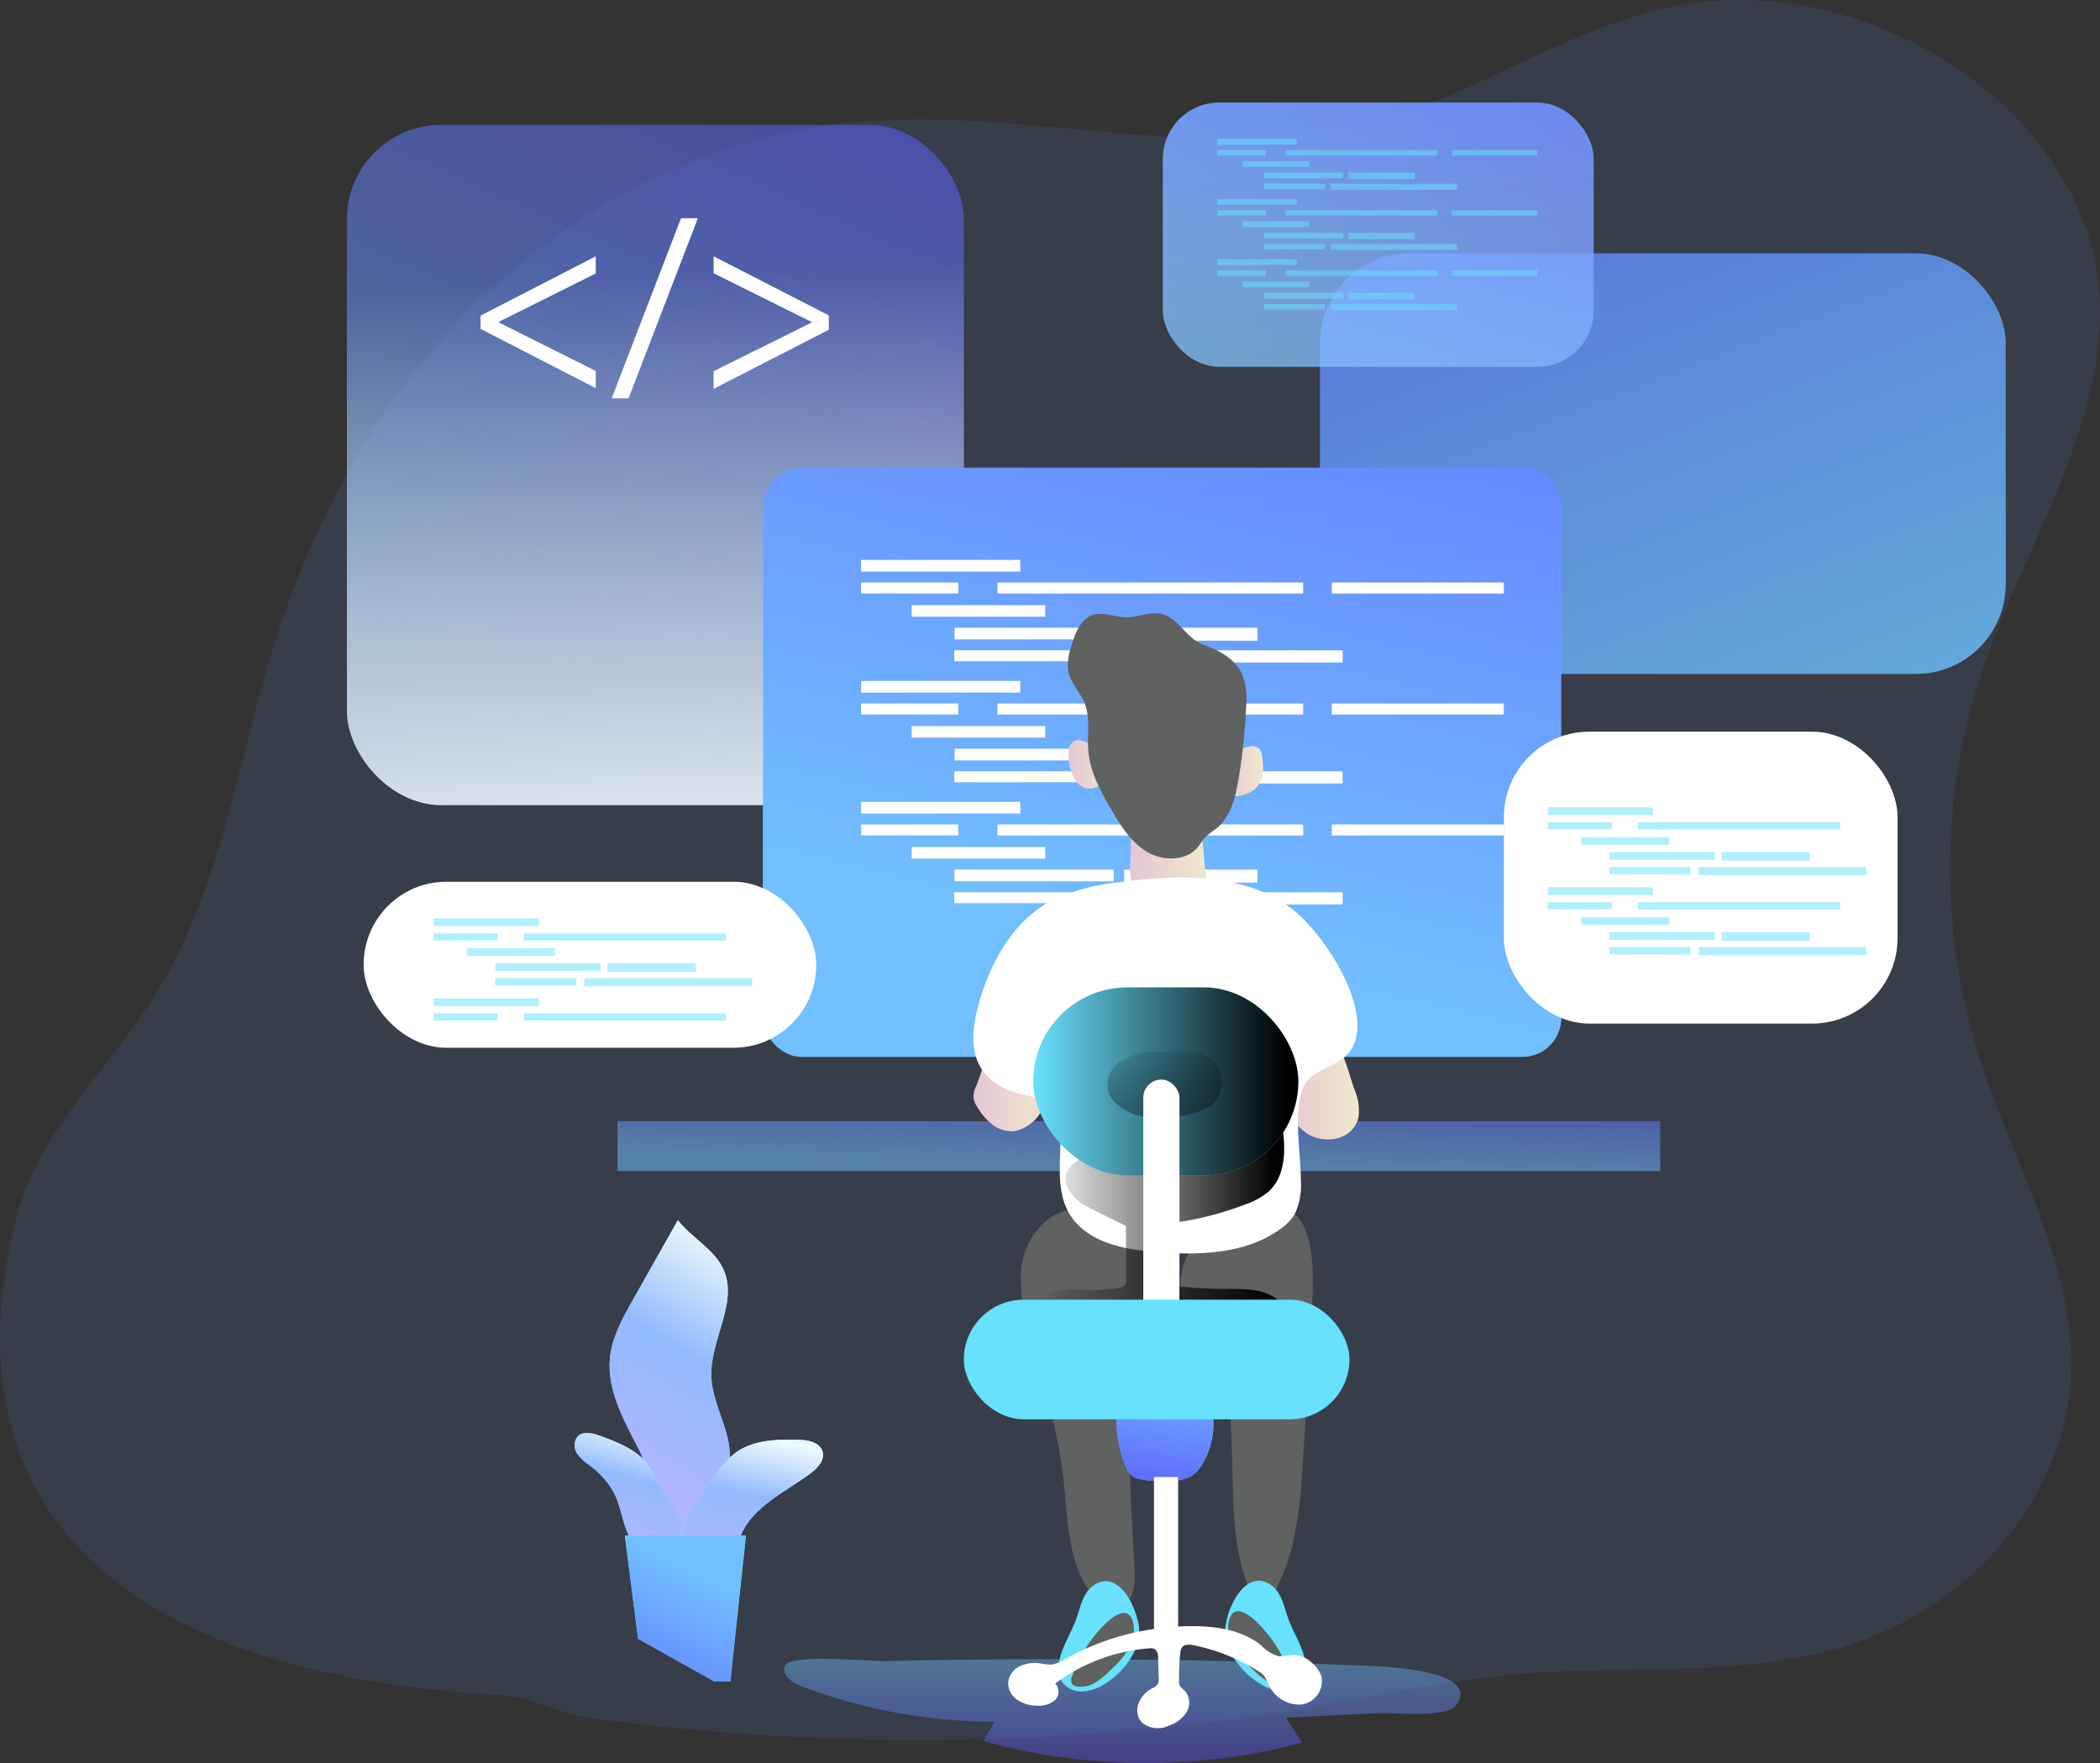<?xml version="1.0" encoding="UTF-8"?> <svg xmlns="http://www.w3.org/2000/svg" xmlns:xlink="http://www.w3.org/1999/xlink" width="270.547" height="227.174" viewBox="0 0 270.547 227.174"><rect x="0" y="0" width="270.547" height="227.174" fill="#333333" stroke="none"/><defs><linearGradient id="linear-gradient" x1="0.5" x2="0.5" y2="1" gradientUnits="objectBoundingBox"><stop offset="0" stop-color="#71bfff"></stop><stop offset="0.081" stop-color="#71bfff"></stop><stop offset="0.085" stop-color="#71bfff"></stop><stop offset="1" stop-color="#5a4dff"></stop></linearGradient><linearGradient id="linear-gradient-2" x1="0.5" x2="0" y2="1.216" gradientUnits="objectBoundingBox"><stop offset="0" stop-color="#71bfff"></stop><stop offset="0.01" stop-color="#71bfff"></stop><stop offset="1" stop-color="#5a4dff"></stop></linearGradient><linearGradient id="linear-gradient-3" x1="0.514" y1="0.779" x2="0.461" y2="-0.279" gradientUnits="objectBoundingBox"><stop offset="0" stop-color="#fff" stop-opacity="0"></stop><stop offset="0.95" stop-color="#fff"></stop></linearGradient><linearGradient id="linear-gradient-4" x1="0.246" y1="-0.202" x2="1.176" y2="1.267" gradientUnits="objectBoundingBox"><stop offset="0.01" stop-color="#71bfff"></stop><stop offset="1" stop-color="#5a4dff"></stop></linearGradient><linearGradient id="linear-gradient-5" x1="0.489" y1="-0.969" x2="0.508" y2="1.545" gradientUnits="objectBoundingBox"><stop offset="0" stop-color="#fff" stop-opacity="0"></stop><stop offset="0.95" stop-color="#71bfff"></stop><stop offset="1" stop-color="#5a4dff"></stop></linearGradient><linearGradient id="linear-gradient-6" x1="0.871" y1="-0.163" x2="0.181" y2="1.38" xlink:href="#linear-gradient"></linearGradient><linearGradient id="linear-gradient-7" x2="-0.36" y2="1.7" xlink:href="#linear-gradient"></linearGradient><linearGradient id="linear-gradient-8" x1="0.521" y1="1.133" x2="0.467" y2="-0.473" xlink:href="#linear-gradient-3"></linearGradient><linearGradient id="linear-gradient-9" x2="-0.146" y2="1.991" xlink:href="#linear-gradient"></linearGradient><linearGradient id="linear-gradient-10" x1="2.944" y1="98.494" x2="2.889" y2="58.447" gradientUnits="objectBoundingBox"><stop offset="0" stop-color="#fff" stop-opacity="0"></stop><stop offset="0.99" stop-color="#fff"></stop></linearGradient><linearGradient id="linear-gradient-11" x1="4.508" y1="103.127" x2="4.417" y2="60.38" xlink:href="#linear-gradient-10"></linearGradient><linearGradient id="linear-gradient-12" x1="1.774" y1="101.862" x2="1.745" y2="59.469" xlink:href="#linear-gradient-10"></linearGradient><linearGradient id="linear-gradient-13" x1="2.762" y1="101.402" x2="2.711" y2="59.017" xlink:href="#linear-gradient-10"></linearGradient><linearGradient id="linear-gradient-14" x1="3.419" y1="95.688" x2="3.353" y2="55.164" xlink:href="#linear-gradient-10"></linearGradient><linearGradient id="linear-gradient-15" x1="2.952" y1="92.542" x2="2.896" y2="52.494" xlink:href="#linear-gradient-10"></linearGradient><linearGradient id="linear-gradient-16" x1="3.424" y1="83.093" x2="3.358" y2="47.036" xlink:href="#linear-gradient-10"></linearGradient><linearGradient id="linear-gradient-17" x1="3.679" y1="96.751" x2="3.607" y2="54.004" xlink:href="#linear-gradient-10"></linearGradient><linearGradient id="linear-gradient-18" x1="2.04" y1="86.878" x2="2.005" y2="48.357" xlink:href="#linear-gradient-10"></linearGradient><linearGradient id="linear-gradient-19" x1="2.944" y1="77.791" x2="2.889" y2="37.743" xlink:href="#linear-gradient-10"></linearGradient><linearGradient id="linear-gradient-20" x1="4.508" y1="81.034" x2="4.417" y2="38.283" xlink:href="#linear-gradient-10"></linearGradient><linearGradient id="linear-gradient-21" x1="1.774" y1="79.946" x2="1.745" y2="37.552" xlink:href="#linear-gradient-10"></linearGradient><linearGradient id="linear-gradient-22" x1="2.762" y1="79.494" x2="2.711" y2="37.1" xlink:href="#linear-gradient-10"></linearGradient><linearGradient id="linear-gradient-23" x1="3.419" y1="74.752" x2="3.353" y2="34.224" xlink:href="#linear-gradient-10"></linearGradient><linearGradient id="linear-gradient-24" x1="2.952" y1="71.838" x2="2.896" y2="31.791" xlink:href="#linear-gradient-10"></linearGradient><linearGradient id="linear-gradient-25" x1="3.424" y1="64.456" x2="3.358" y2="28.399" xlink:href="#linear-gradient-10"></linearGradient><linearGradient id="linear-gradient-26" x1="3.679" y1="74.654" x2="3.607" y2="31.907" xlink:href="#linear-gradient-10"></linearGradient><linearGradient id="linear-gradient-27" x1="2.04" y1="66.969" x2="2.005" y2="28.445" xlink:href="#linear-gradient-10"></linearGradient><linearGradient id="linear-gradient-28" x1="2.944" y1="57.095" x2="2.889" y2="17.051" xlink:href="#linear-gradient-10"></linearGradient><linearGradient id="linear-gradient-29" x1="4.508" y1="58.941" x2="4.417" y2="16.19" xlink:href="#linear-gradient-10"></linearGradient><linearGradient id="linear-gradient-30" x1="1.774" y1="58.038" x2="1.745" y2="15.649" xlink:href="#linear-gradient-10"></linearGradient><linearGradient id="linear-gradient-31" x1="2.762" y1="57.586" x2="2.711" y2="15.192" xlink:href="#linear-gradient-10"></linearGradient><linearGradient id="linear-gradient-32" x1="3.419" y1="53.808" x2="3.353" y2="13.28" xlink:href="#linear-gradient-10"></linearGradient><linearGradient id="linear-gradient-33" x1="2.952" y1="51.146" x2="2.896" y2="11.099" xlink:href="#linear-gradient-10"></linearGradient><linearGradient id="linear-gradient-34" x1="3.424" y1="45.822" x2="3.358" y2="9.765" xlink:href="#linear-gradient-10"></linearGradient><linearGradient id="linear-gradient-35" x1="3.679" y1="52.561" x2="3.607" y2="9.81" xlink:href="#linear-gradient-10"></linearGradient><linearGradient id="linear-gradient-36" x1="2.04" y1="47.057" x2="2.005" y2="8.532" xlink:href="#linear-gradient-10"></linearGradient><linearGradient id="linear-gradient-37" x1="0.002" y1="0.501" x2="1" y2="0.501" gradientUnits="objectBoundingBox"><stop offset="0" stop-color="#e5c6d6"></stop><stop offset="0.42" stop-color="#ead4d0"></stop><stop offset="1" stop-color="#f0e9cb"></stop></linearGradient><linearGradient id="linear-gradient-38" x1="-0.001" y1="0.5" x2="1.001" y2="0.5" xlink:href="#linear-gradient-37"></linearGradient><linearGradient id="linear-gradient-39" x1="-0.003" y1="0.499" x2="0.998" y2="0.499" xlink:href="#linear-gradient-37"></linearGradient><linearGradient id="linear-gradient-40" x1="-0.004" y1="0.498" x2="0.998" y2="0.498" xlink:href="#linear-gradient-37"></linearGradient><linearGradient id="linear-gradient-41" x1="0" y1="0.5" x2="1.001" y2="0.5" xlink:href="#linear-gradient-37"></linearGradient><linearGradient id="linear-gradient-42" y1="0.5" x2="1.001" y2="0.5" gradientUnits="objectBoundingBox"><stop offset="0" stop-color="#010101" stop-opacity="0"></stop><stop offset="0.95" stop-color="#010101"></stop></linearGradient><linearGradient id="linear-gradient-43" x1="0" y1="0.5" x2="1" y2="0.5" xlink:href="#linear-gradient-42"></linearGradient><linearGradient id="linear-gradient-45" x1="0.509" y1="-0.382" x2="0.465" y2="3.651" xlink:href="#linear-gradient-42"></linearGradient><linearGradient id="linear-gradient-46" x1="0.539" y1="-0.459" x2="0.231" y2="1.465" xlink:href="#linear-gradient"></linearGradient><linearGradient id="linear-gradient-48" x1="1" y1="-0.325" x2="0.512" y2="1.676" gradientUnits="objectBoundingBox"><stop offset="0" stop-color="#7bbdff"></stop><stop offset="0.045" stop-color="#7bbdff"></stop><stop offset="0.192" stop-color="#eefbfb"></stop><stop offset="0.39" stop-color="#92baff"></stop><stop offset="0.617" stop-color="#aeb6ff"></stop><stop offset="0.864" stop-color="#d4b1ff"></stop><stop offset="0.881" stop-color="#d8b1ff"></stop><stop offset="1" stop-color="#d8b1ff"></stop></linearGradient><linearGradient id="linear-gradient-51" x1="0.603" y1="0.096" x2="-0.102" y2="1.799" xlink:href="#linear-gradient"></linearGradient></defs><g id="Group_614" data-name="Group 614" transform="translate(-571.261 -3498.499)"><path id="Path_2696" data-name="Path 2696" d="M92.394,221.7c3.919.227,7.526,2.4,11.654,2.956a312.675,312.675,0,0,0,83.755,0c13.059-1.761,25.774-5.114,38.926-5.9,13.5-.816,27.477.575,40.478-3.928,15.538-5.386,26.786-19.488,27.415-34.374.6-14.2-7.477-27.366-11.815-41.017a80.291,80.291,0,0,1,.4-49.72c5.417-16.184,16.1-31.6,15.1-48.467-1.4-23.6-30.139-42.627-55.779-36.942-13.429,2.974-24.7,11.306-37.972,14.78-21.565,5.649-44.736-2.229-67.063,0-18.966,1.935-36.434,11.275-49.123,24.035S67.489,71.818,62.54,88.287c-4.365,14.543-6.46,29.925-14.664,43.073-6.01,9.626-15.225,17.963-17.918,28.734C26.8,172.716,17.435,217.389,92.394,221.7Z" transform="translate(543.438 3495.213)" fill="#5685ec" opacity="0.12"></path><g id="programming_code_2" transform="translate(615.953 3511.719)"><path id="Path_2666" data-name="Path 2666" d="M226.677,374.215c-.875.958.56,2.292,1.786,2.756a70.3,70.3,0,0,0,25.059,4.643l-1.458,2.482a78.225,78.225,0,0,0,41.07.214l-2.071-3.214,12.029-.6c1.911-.089,8.613.7,9.881-1,3.649-4.887-11.2-5.077-12.8-5.143q-23.767-.994-47.564-.768-6.488.06-12.976.208C237.587,373.87,227.951,372.858,226.677,374.215Z" transform="translate(-170.083 -172.994)" opacity="0.42" fill="url(#linear-gradient)"></path><path id="Path_2667" data-name="Path 2667" d="M329.035,290.606q-.482,9.524-1.149,19.083a54.372,54.372,0,0,1-1.25,9.571,27.888,27.888,0,0,1-1.976,5.423c-.363.744-.881,1.554-1.7,1.637-1.03.107-1.744-.994-2.113-1.964-1.839-4.762-1.839-9.976-1.958-15.071q-.1-3.952-.315-7.911c-.173-3.184-.518-6.631-2.673-8.988-.655-.714-1.452-1.3-2.1-2.03-2.625-2.976-1.839-7.994.988-10.8,2.2-2.173,8.571-5.042,11.649-3.244C330.1,278.446,329.208,287.172,329.035,290.606Z" transform="translate(-204.812 -133.426)" fill="#606161"></path><path id="Path_2668" data-name="Path 2668" d="M296.605,279.627a8.113,8.113,0,0,1,1.232,4.893c-.149,5.173-3.22,9.75-4.762,14.7-2.309,7.47-1.024,15.476-.792,23.315a7.31,7.31,0,0,1-.393,3.19,2.673,2.673,0,0,1-2.506,1.714,3.345,3.345,0,0,1-1.994-1.19c-3.786-4.048-3.661-10.22-4.286-15.72-.7-6.125-2.6-12.041-4.22-17.988a25.475,25.475,0,0,1-1.244-8.208,9.355,9.355,0,0,1,3.631-7.2C285.433,274.288,293.635,275.371,296.605,279.627Z" transform="translate(-190.81 -133.345)" fill="#606161"></path><rect id="Rectangle_468" data-name="Rectangle 468" width="79.486" height="87.641" rx="12.14" transform="translate(79.486 90.51) rotate(180)" opacity="0.52" fill="url(#linear-gradient-2)"></rect><rect id="Rectangle_469" data-name="Rectangle 469" width="79.486" height="87.641" rx="12.14" transform="translate(79.486 90.51) rotate(180)" fill="url(#linear-gradient-3)"></rect><rect id="Rectangle_470" data-name="Rectangle 470" width="88.331" height="54.171" rx="11.56" transform="translate(213.703 73.605) rotate(180)" fill="#68e1fd" opacity="0.52"></rect><rect id="Rectangle_471" data-name="Rectangle 471" width="88.331" height="54.171" rx="11.56" transform="translate(213.703 73.605) rotate(180)" opacity="0.58" fill="url(#linear-gradient-4)"></rect><rect id="Rectangle_473" data-name="Rectangle 473" width="55.493" height="34.035" rx="7.26" transform="translate(160.621 34.035) rotate(180)" fill="url(#linear-gradient-5)"></rect><rect id="Rectangle_472" data-name="Rectangle 472" width="55.493" height="34.035" rx="7.26" transform="translate(160.621 34.035) rotate(180)" opacity="0.52" fill="url(#linear-gradient-6)"></rect><rect id="Rectangle_474" data-name="Rectangle 474" width="134.336" height="6.44" transform="translate(169.199 137.67) rotate(180)" opacity="0.52" fill="url(#linear-gradient-7)"></rect><rect id="Rectangle_476" data-name="Rectangle 476" width="102.825" height="75.909" rx="5" transform="translate(156.431 122.944) rotate(180)" fill="url(#linear-gradient-8)"></rect><rect id="Rectangle_475" data-name="Rectangle 475" width="102.825" height="75.909" rx="5" transform="translate(156.431 122.944) rotate(180)" fill="url(#linear-gradient-9)"></rect><rect id="Rectangle_477" data-name="Rectangle 477" width="20.505" height="1.506" transform="translate(66.248 58.921)" fill="url(#linear-gradient-10)"></rect><rect id="Rectangle_478" data-name="Rectangle 478" width="12.518" height="1.411" transform="translate(66.248 61.832)" fill="url(#linear-gradient-11)"></rect><rect id="Rectangle_479" data-name="Rectangle 479" width="39.386" height="1.423" transform="translate(83.814 61.832)" fill="url(#linear-gradient-12)"></rect><rect id="Rectangle_480" data-name="Rectangle 480" width="22.166" height="1.423" transform="translate(126.884 61.832)" fill="url(#linear-gradient-13)"></rect><rect id="Rectangle_481" data-name="Rectangle 481" width="17.208" height="1.488" transform="translate(72.76 64.754)" fill="url(#linear-gradient-14)"></rect><rect id="Rectangle_482" data-name="Rectangle 482" width="20.505" height="1.506" transform="translate(78.284 67.659)" fill="url(#linear-gradient-15)"></rect><rect id="Rectangle_483" data-name="Rectangle 483" width="17.19" height="1.673" transform="translate(100.129 67.659)" fill="url(#linear-gradient-16)"></rect><rect id="Rectangle_484" data-name="Rectangle 484" width="15.833" height="1.411" transform="translate(78.254 70.57)" fill="url(#linear-gradient-17)"></rect><rect id="Rectangle_485" data-name="Rectangle 485" width="32.678" height="1.565" transform="translate(95.605 70.57)" fill="url(#linear-gradient-18)"></rect><rect id="Rectangle_486" data-name="Rectangle 486" width="20.505" height="1.506" transform="translate(66.248 74.51)" fill="url(#linear-gradient-19)"></rect><rect id="Rectangle_487" data-name="Rectangle 487" width="12.518" height="1.411" transform="translate(66.248 77.421)" fill="url(#linear-gradient-20)"></rect><rect id="Rectangle_488" data-name="Rectangle 488" width="39.386" height="1.423" transform="translate(83.814 77.421)" fill="url(#linear-gradient-21)"></rect><rect id="Rectangle_489" data-name="Rectangle 489" width="22.166" height="1.423" transform="translate(126.884 77.421)" fill="url(#linear-gradient-22)"></rect><rect id="Rectangle_490" data-name="Rectangle 490" width="17.208" height="1.488" transform="translate(72.76 80.332)" fill="url(#linear-gradient-23)"></rect><rect id="Rectangle_491" data-name="Rectangle 491" width="20.505" height="1.506" transform="translate(78.284 83.248)" fill="url(#linear-gradient-24)"></rect><rect id="Rectangle_492" data-name="Rectangle 492" width="17.19" height="1.673" transform="translate(100.129 83.248)" fill="url(#linear-gradient-25)"></rect><rect id="Rectangle_493" data-name="Rectangle 493" width="15.833" height="1.411" transform="translate(78.254 86.159)" fill="url(#linear-gradient-26)"></rect><rect id="Rectangle_494" data-name="Rectangle 494" width="32.678" height="1.565" transform="translate(95.605 86.159)" fill="url(#linear-gradient-27)"></rect><rect id="Rectangle_495" data-name="Rectangle 495" width="20.505" height="1.506" transform="translate(66.248 90.093)" fill="url(#linear-gradient-28)"></rect><rect id="Rectangle_496" data-name="Rectangle 496" width="12.518" height="1.411" transform="translate(66.248 93.004)" fill="url(#linear-gradient-29)"></rect><rect id="Rectangle_497" data-name="Rectangle 497" width="39.386" height="1.423" transform="translate(83.814 93.004)" fill="url(#linear-gradient-30)"></rect><rect id="Rectangle_498" data-name="Rectangle 498" width="22.166" height="1.423" transform="translate(126.884 93.004)" fill="url(#linear-gradient-31)"></rect><rect id="Rectangle_499" data-name="Rectangle 499" width="17.208" height="1.488" transform="translate(72.76 95.915)" fill="url(#linear-gradient-32)"></rect><rect id="Rectangle_500" data-name="Rectangle 500" width="20.505" height="1.506" transform="translate(78.284 98.825)" fill="url(#linear-gradient-33)"></rect><rect id="Rectangle_501" data-name="Rectangle 501" width="17.19" height="1.673" transform="translate(100.129 98.825)" fill="url(#linear-gradient-34)"></rect><rect id="Rectangle_502" data-name="Rectangle 502" width="15.833" height="1.411" transform="translate(78.254 101.742)" fill="url(#linear-gradient-35)"></rect><rect id="Rectangle_503" data-name="Rectangle 503" width="32.678" height="1.565" transform="translate(95.605 101.742)" fill="url(#linear-gradient-36)"></rect><g id="Group_611" data-name="Group 611" transform="translate(112.17 4.655)" opacity="0.52"><rect id="Rectangle_504" data-name="Rectangle 504" width="10.202" height="0.75" fill="#68e1fd"></rect><rect id="Rectangle_505" data-name="Rectangle 505" width="6.226" height="0.702" transform="translate(0 1.452)" fill="#68e1fd"></rect><rect id="Rectangle_506" data-name="Rectangle 506" width="19.595" height="0.708" transform="translate(8.738 1.452)" fill="#68e1fd"></rect><rect id="Rectangle_507" data-name="Rectangle 507" width="11.03" height="0.708" transform="translate(30.16 1.452)" fill="#68e1fd"></rect><rect id="Rectangle_508" data-name="Rectangle 508" width="8.559" height="0.738" transform="translate(3.238 2.899)" fill="#68e1fd"></rect><rect id="Rectangle_509" data-name="Rectangle 509" width="10.202" height="0.75" transform="translate(5.988 4.351)" fill="#68e1fd"></rect><rect id="Rectangle_510" data-name="Rectangle 510" width="8.547" height="0.833" transform="translate(16.851 4.351)" fill="#68e1fd"></rect><rect id="Rectangle_511" data-name="Rectangle 511" width="7.875" height="0.702" transform="translate(5.97 5.797)" fill="#68e1fd"></rect><rect id="Rectangle_512" data-name="Rectangle 512" width="16.256" height="0.78" transform="translate(14.607 5.797)" fill="#68e1fd"></rect><rect id="Rectangle_513" data-name="Rectangle 513" width="10.202" height="0.75" transform="translate(0 7.756)" fill="#68e1fd"></rect><rect id="Rectangle_514" data-name="Rectangle 514" width="6.226" height="0.702" transform="translate(0 9.202)" fill="#68e1fd"></rect><rect id="Rectangle_515" data-name="Rectangle 515" width="19.595" height="0.708" transform="translate(8.738 9.202)" fill="#68e1fd"></rect><rect id="Rectangle_516" data-name="Rectangle 516" width="11.03" height="0.708" transform="translate(30.16 9.202)" fill="#68e1fd"></rect><rect id="Rectangle_517" data-name="Rectangle 517" width="8.559" height="0.738" transform="translate(3.238 10.649)" fill="#68e1fd"></rect><rect id="Rectangle_518" data-name="Rectangle 518" width="10.202" height="0.75" transform="translate(5.988 12.101)" fill="#68e1fd"></rect><rect id="Rectangle_519" data-name="Rectangle 519" width="8.547" height="0.833" transform="translate(16.851 12.101)" fill="#68e1fd"></rect><rect id="Rectangle_520" data-name="Rectangle 520" width="7.875" height="0.702" transform="translate(5.97 13.547)" fill="#68e1fd"></rect><rect id="Rectangle_521" data-name="Rectangle 521" width="16.256" height="0.78" transform="translate(14.607 13.547)" fill="#68e1fd"></rect><rect id="Rectangle_522" data-name="Rectangle 522" width="10.202" height="0.75" transform="translate(0 15.506)" fill="#68e1fd"></rect><rect id="Rectangle_523" data-name="Rectangle 523" width="6.226" height="0.702" transform="translate(0 16.958)" fill="#68e1fd"></rect><rect id="Rectangle_524" data-name="Rectangle 524" width="19.595" height="0.708" transform="translate(8.738 16.958)" fill="#68e1fd"></rect><rect id="Rectangle_525" data-name="Rectangle 525" width="11.03" height="0.708" transform="translate(30.16 16.958)" fill="#68e1fd"></rect><rect id="Rectangle_526" data-name="Rectangle 526" width="8.559" height="0.738" transform="translate(3.238 18.404)" fill="#68e1fd"></rect><rect id="Rectangle_527" data-name="Rectangle 527" width="10.202" height="0.75" transform="translate(5.988 19.851)" fill="#68e1fd"></rect><rect id="Rectangle_528" data-name="Rectangle 528" width="8.547" height="0.833" transform="translate(16.851 19.851)" fill="#68e1fd"></rect><rect id="Rectangle_529" data-name="Rectangle 529" width="7.875" height="0.702" transform="translate(5.97 21.303)" fill="#68e1fd"></rect><rect id="Rectangle_530" data-name="Rectangle 530" width="16.256" height="0.78" transform="translate(14.607 21.303)" fill="#68e1fd"></rect></g><path id="Path_2669" data-name="Path 2669" d="M343.189,245.356a6.85,6.85,0,0,1,.56,3.667,3.572,3.572,0,0,1-.506,1.19c-1.19,1.845-4.012,2.131-5.952,1.024a8.281,8.281,0,0,1-3.571-5.357,5.757,5.757,0,0,1-.208-2.2,6.369,6.369,0,0,1,1.923-3.333c1.19-1.238,3.375-2.857,4.976-1.369C341.85,240.308,342.552,243.576,343.189,245.356Z" transform="translate(-213.424 -118.299)" fill="url(#linear-gradient-37)"></path><path id="Path_2670" data-name="Path 2670" d="M267.758,245.321a3.059,3.059,0,0,0-.351,1.6,2.791,2.791,0,0,0,.417,1,8.029,8.029,0,0,0,1.97,2.339,4.089,4.089,0,0,0,2.863.887,5.163,5.163,0,0,0,3.542-2.679,7.339,7.339,0,0,0,1.268-4.2,5.357,5.357,0,0,0-2.19-4.012c-1.149-.833-3.542-1.589-4.839-.637S268.407,243.785,267.758,245.321Z" transform="translate(-186.677 -118.621)" fill="url(#linear-gradient-38)"></path><path id="Path_2671" data-name="Path 2671" d="M325.11,176.011a1.44,1.44,0,0,1,1.25.22,1.661,1.661,0,0,1,.411,1.018,7.291,7.291,0,0,1,.089,2.3,3.161,3.161,0,0,1-1.053,1.97,4.56,4.56,0,0,1-1.5.726,1.7,1.7,0,0,1-1.286.048,1.482,1.482,0,0,1-.643-1.1C321.908,178.892,322.628,176.464,325.11,176.011Z" transform="translate(-208.875 -93.031)" fill="url(#linear-gradient-39)"></path><path id="Path_2672" data-name="Path 2672" d="M289.567,174.68a1.476,1.476,0,0,0-.72,0,1.494,1.494,0,0,0-.857,1.363,6.336,6.336,0,0,0,.107,1.673,4.619,4.619,0,0,0,1.083,2.494,2.024,2.024,0,0,0,2.47.429C294.18,178.888,291.8,175.168,289.567,174.68Z" transform="translate(-195.004 -92.497)" fill="url(#linear-gradient-40)"></path><path id="Path_2673" data-name="Path 2673" d="M310.977,197.787a5.28,5.28,0,0,1,.1,1.643,3.638,3.638,0,0,1-3.262,2.78,9.237,9.237,0,0,1-4.47-.887,3.571,3.571,0,0,1-1.19-.679,2.649,2.649,0,0,1-.685-1.315,9.554,9.554,0,0,1-.155-2.607l.1-3.071a3.679,3.679,0,0,1,.345-1.744c.6-1.018,1.958-1.19,3.143-1.268,1.554-.065,3.893,0,4.917,1.417S310.715,196.139,310.977,197.787Z" transform="translate(-200.39 -98.968)" fill="url(#linear-gradient-41)"></path><path id="Path_2674" data-name="Path 2674" d="M310.317,155.133a9.1,9.1,0,0,1,.476,4.048,75.806,75.806,0,0,1-.988,9.422c-.393,2.339-1.012,4.851-2.863,6.327a11.841,11.841,0,0,0-1.494,1.19c-.321.345-.548.774-.845,1.149-1.506,1.887-4.542,1.887-6.613.631s-3.4-3.411-4.613-5.506c-1.339-2.309-2.667-4.726-2.9-7.387-.2-2.107.3-4.327-.506-6.286-.6-1.44-1.827-2.6-2.1-4.125a6.946,6.946,0,0,1,.369-3.048c.482-1.732,1.22-3.732,2.976-4.2,1.28-.345,2.6.31,3.928.351,1.69.06,3.411-.887,5.018-.351,2.065.69,2.976,3.071,5.036,3.845S309.359,152.943,310.317,155.133Z" transform="translate(-194.945 -81.385)" fill="#606161"></path><path id="Path_2675" data-name="Path 2675" d="M308.872,208.788c-6.036-5.006-14.744-4.881-22.511-3.821a25.661,25.661,0,0,0-9.3,2.607c-4.726,2.679-7.524,7.857-8.994,13.095-.78,2.78-1.19,5.952.369,8.393,1.637,2.524,4.9,3.393,7.887,3.726a2.637,2.637,0,0,1,1.3.375,2.3,2.3,0,0,1,.726,1.458c.833,4.345-.857,9.226,1.375,13.041,2.161,3.684,6.988,4.655,11.244,4.982,5.506.423,11.476.268,15.946-2.976a6.471,6.471,0,0,0,1.851-1.9,8.538,8.538,0,0,0,.8-4.256c.048-3.178-1.113-9.571.435-12.375,1.3-2.333,4.994-2.345,6.292-5.012C318.746,221.056,312.568,211.848,308.872,208.788Z" transform="translate(-186.666 -104.535)" fill="#fff"></path><path id="Path_2676" data-name="Path 2676" d="M292.371,270.749l.042,6.768a1.3,1.3,0,0,1-.143.756,1.19,1.19,0,0,1-.8.434,25.035,25.035,0,0,1-5.631.191,7.464,7.464,0,0,0-5.262,1.655c2.054,1.518,4.7,1.935,7.244,2.232q5.643.673,11.309.893a29.289,29.289,0,0,0,7.327-.381,13.589,13.589,0,0,0,5.809-2.708c-1.661-1.786-4.411-1.75-6.839-1.75a62.337,62.337,0,0,1-7.071-.4,1.934,1.934,0,0,1-1.423-.6,1.886,1.886,0,0,1-.226-1.161,23.5,23.5,0,0,1,.565-4.464,2.828,2.828,0,0,1,.565-1.327,3.143,3.143,0,0,1,1.893-.75,41.276,41.276,0,0,0,8.065-2.2,9.2,9.2,0,0,0,2.946-1.625c2.345-2.131,2.244-5.8,1.7-8.928a29.946,29.946,0,0,1-14.178,4.036c-3.411.1-10.809-1.369-13.208,1.917-1.19,1.661.077,3.2,1.393,4.345C287.026,268.165,292.371,270.683,292.371,270.749Z" transform="translate(-192.011 -125.99)" fill="url(#linear-gradient-42)"></path><rect id="Rectangle_531" data-name="Rectangle 531" width="34.154" height="24.208" rx="12.104" transform="translate(88.421 114.003)" fill="#68e1fd"></rect><rect id="Rectangle_532" data-name="Rectangle 532" width="34.154" height="24.208" rx="12.104" transform="translate(88.421 114.003)" fill="url(#linear-gradient-43)"></rect><rect id="Rectangle_533" data-name="Rectangle 533" width="34.154" height="24.208" rx="12.104" transform="translate(88.421 116.23)" fill="url(#linear-gradient-7)"></rect><path id="Path_2677" data-name="Path 2677" d="M309.143,249.345a13.053,13.053,0,0,1-3.2.952c-2.976.548-6.452.429-8.6-1.732a3.821,3.821,0,0,1-.8-1.143,3.623,3.623,0,0,1,1.464-4.107,8.268,8.268,0,0,1,4.47-1.238c1.917-.1,5.559-.423,7.232.869C311.708,244.493,311.4,248.285,309.143,249.345Z" transform="translate(-198.389 -119.752)" fill="url(#linear-gradient-45)"></path><rect id="Rectangle_534" data-name="Rectangle 534" width="4.661" height="38.475" rx="2.33" transform="translate(107.259 164.353) rotate(180)" fill="#fff"></rect><path id="Path_2678" data-name="Path 2678" d="M327.979,357.313c1.19.982,1.488,2.684,2.012,4.167.726,2.024,2.071,3.863,2.25,6.006a3.357,3.357,0,0,1-.3,1.857,2.976,2.976,0,0,1-2.583,1.452,5.655,5.655,0,0,1-2.934-.893,10.291,10.291,0,0,1-3.714-3.815,6.548,6.548,0,0,1-.845-2.512C321.616,360.89,324.4,354.456,327.979,357.313Z" transform="translate(-208.714 -166.151)" fill="#68e1fd"></path><path id="Path_2679" data-name="Path 2679" d="M330.473,371.339a1.077,1.077,0,0,1,0,1.018.922.922,0,0,1-.518.28,3.333,3.333,0,0,1-2.381-.435,9.685,9.685,0,0,1-1.917-1.542,13.948,13.948,0,0,1-2.327-2.631,4.762,4.762,0,0,1-.756-3.363c.631-3.226,3.476-.333,4.524.857A17.26,17.26,0,0,1,330.473,371.339Z" transform="translate(-208.987 -168.819)" fill="#606161"></path><path id="Path_2680" data-name="Path 2680" d="M290.085,357.417c-1.19.982-1.488,2.685-2.012,4.167-.726,2.024-2.071,3.869-2.25,6.006a3.381,3.381,0,0,0,.3,1.863,2.976,2.976,0,0,0,2.583,1.446,5.6,5.6,0,0,0,2.934-.893,10.244,10.244,0,0,0,3.714-3.815,6.512,6.512,0,0,0,.845-2.512C296.442,360.994,293.656,354.536,290.085,357.417Z" transform="translate(-194.123 -166.189)" fill="#68e1fd"></path><path id="Path_2681" data-name="Path 2681" d="M288.675,371.726a1.1,1.1,0,0,0,0,1.018.94.94,0,0,0,.524.28,3.4,3.4,0,0,0,2.381-.435,9.906,9.906,0,0,0,1.911-1.542,13.827,13.827,0,0,0,2.333-2.637,4.762,4.762,0,0,0,.756-3.357c-.637-3.232-3.476-.339-4.53.857A17.334,17.334,0,0,0,288.675,371.726Z" transform="translate(-195.236 -168.974)" fill="#606161"></path><path id="Path_2682" data-name="Path 2682" d="M307.947,326.44a6.274,6.274,0,0,1-3.077.6,13.5,13.5,0,0,1-3.5-.256,2.447,2.447,0,0,1-1.059-.494,2.417,2.417,0,0,1-.6-.845c-.97-2.143-2.065-6.583-.56-8.387,1.72-2.071,8.547-2.434,10.714-.262C311.97,318.827,310.447,324.969,307.947,326.44Z" transform="translate(-199.229 -149.444)" fill="#68e1fd"></path><path id="Path_2683" data-name="Path 2683" d="M307.947,326.44a6.274,6.274,0,0,1-3.077.6,13.5,13.5,0,0,1-3.5-.256,2.447,2.447,0,0,1-1.059-.494,2.417,2.417,0,0,1-.6-.845c-.97-2.143-2.065-6.583-.56-8.387,1.72-2.071,8.547-2.434,10.714-.262C311.97,318.827,310.447,324.969,307.947,326.44Z" transform="translate(-199.229 -149.444)" fill="url(#linear-gradient-46)"></path><rect id="Rectangle_535" data-name="Rectangle 535" width="3.107" height="20.047" transform="translate(107.087 197.132) rotate(180)" fill="#fff"></rect><path id="Path_2684" data-name="Path 2684" d="M307.529,368.93a4.8,4.8,0,0,0,2.25,1.381,18.192,18.192,0,0,0,1.94-.2,3.643,3.643,0,0,1,2.292,1.03,3.875,3.875,0,0,1,1.262,1.786,3.052,3.052,0,0,1-2.69,3.607,4.336,4.336,0,0,1-4.1-2.536,5.594,5.594,0,0,0-.631-1.19,3.458,3.458,0,0,0-.851-.667,24.929,24.929,0,0,0-8.232-3.256c-.506-.1-1.125-.149-1.446.25a1.4,1.4,0,0,0-.244.774,27.213,27.213,0,0,0-.161,3.571,1.352,1.352,0,0,0,.125.667,2.381,2.381,0,0,0,.56.554,2.321,2.321,0,0,1,.31,2.768,4.238,4.238,0,0,1-2.327,1.786,3.256,3.256,0,0,1-3.434-.381,2.446,2.446,0,0,1-.446-2.524,3.779,3.779,0,0,1,1.786-1.94,1.548,1.548,0,0,0,.7-.536,1.381,1.381,0,0,0,.107-.714l-.083-2.655a1.28,1.28,0,0,0-.4-1.1,1.19,1.19,0,0,0-.774-.113,23.214,23.214,0,0,0-12.083,4.53,1.5,1.5,0,0,1-.048,2.155,3.131,3.131,0,0,1-2.274.7,4.553,4.553,0,0,1-2.542-.744,2.631,2.631,0,0,1-1.19-2.286,2.661,2.661,0,0,1,1.589-2.1,4.762,4.762,0,0,1,2.7-.292,5.493,5.493,0,0,0,1.423.113,4.3,4.3,0,0,0,1.5-.625,33.25,33.25,0,0,1,13.41-4.167C299.47,366.227,304.333,366.311,307.529,368.93Z" transform="translate(-189.711 -170.131)" fill="#fff"></path><rect id="Rectangle_536" data-name="Rectangle 536" width="50.719" height="37.612" rx="11.02" transform="translate(199.775 118.664) rotate(180)" fill="#fff"></rect><rect id="Rectangle_537" data-name="Rectangle 537" width="58.314" height="21.392" rx="10.67" transform="translate(60.469 121.777) rotate(180)" fill="#fff"></rect><path id="Path_2685" data-name="Path 2685" d="M152.62,77.553l14.839-7.643v2.214l-12.5,6.232v.071l12.5,6.262V86.9L152.62,79.261Z" transform="translate(-135.398 -50.107)" fill="#fff"></path><path id="Path_2686" data-name="Path 2686" d="M181,84.874l8.928-23.214H192.1l-8.928,23.214Z" transform="translate(-146.886 -46.767)" fill="#fff"></path><path id="Path_2687" data-name="Path 2687" d="M217.9,79.374,203.06,86.987V84.719l12.595-6.262v-.1L203.06,72.094V69.91L217.9,77.523Z" transform="translate(-155.815 -50.107)" fill="#fff"></path><rect id="Rectangle_538" data-name="Rectangle 538" width="49.683" height="15.41" rx="7.705" transform="translate(129.164 169.645) rotate(180)" fill="#68e1fd"></rect><rect id="Rectangle_539" data-name="Rectangle 539" width="49.683" height="15.41" rx="7.705" transform="translate(129.164 169.645) rotate(180)" fill="url(#linear-gradient-46)"></rect><g id="Group_612" data-name="Group 612" transform="translate(154.687 90.784)" opacity="0.52"><rect id="Rectangle_540" data-name="Rectangle 540" width="13.571" height="0.994" fill="#68e1fd"></rect><rect id="Rectangle_541" data-name="Rectangle 541" width="8.286" height="0.935" transform="translate(0 1.923)" fill="#68e1fd"></rect><rect id="Rectangle_542" data-name="Rectangle 542" width="26.065" height="0.94" transform="translate(11.625 1.923)" fill="#68e1fd"></rect><rect id="Rectangle_543" data-name="Rectangle 543" width="11.393" height="0.988" transform="translate(4.309 3.857)" fill="#68e1fd"></rect><rect id="Rectangle_544" data-name="Rectangle 544" width="13.571" height="0.994" transform="translate(7.964 5.78)" fill="#68e1fd"></rect><rect id="Rectangle_545" data-name="Rectangle 545" width="11.375" height="1.107" transform="translate(22.416 5.78)" fill="#68e1fd"></rect><rect id="Rectangle_546" data-name="Rectangle 546" width="10.482" height="0.935" transform="translate(7.94 7.708)" fill="#68e1fd"></rect><rect id="Rectangle_547" data-name="Rectangle 547" width="21.625" height="1.036" transform="translate(19.428 7.708)" fill="#68e1fd"></rect><rect id="Rectangle_548" data-name="Rectangle 548" width="13.571" height="0.994" transform="translate(0 10.315)" fill="#68e1fd"></rect><rect id="Rectangle_549" data-name="Rectangle 549" width="8.286" height="0.935" transform="translate(0 12.238)" fill="#68e1fd"></rect><rect id="Rectangle_550" data-name="Rectangle 550" width="26.065" height="0.94" transform="translate(11.625 12.238)" fill="#68e1fd"></rect><rect id="Rectangle_551" data-name="Rectangle 551" width="11.393" height="0.988" transform="translate(4.309 14.166)" fill="#68e1fd"></rect><rect id="Rectangle_552" data-name="Rectangle 552" width="13.571" height="0.994" transform="translate(7.964 16.095)" fill="#68e1fd"></rect><rect id="Rectangle_553" data-name="Rectangle 553" width="11.375" height="1.107" transform="translate(22.416 16.095)" fill="#68e1fd"></rect><rect id="Rectangle_554" data-name="Rectangle 554" width="10.482" height="0.935" transform="translate(7.94 18.023)" fill="#68e1fd"></rect><rect id="Rectangle_555" data-name="Rectangle 555" width="21.625" height="1.036" transform="translate(19.428 18.023)" fill="#68e1fd"></rect></g><g id="Group_613" data-name="Group 613" transform="translate(11.155 105.099)" opacity="0.52"><rect id="Rectangle_556" data-name="Rectangle 556" width="13.571" height="0.994" fill="#68e1fd"></rect><rect id="Rectangle_557" data-name="Rectangle 557" width="8.286" height="0.935" transform="translate(0 1.929)" fill="#68e1fd"></rect><rect id="Rectangle_558" data-name="Rectangle 558" width="26.065" height="0.94" transform="translate(11.625 1.929)" fill="#68e1fd"></rect><rect id="Rectangle_559" data-name="Rectangle 559" width="11.393" height="0.988" transform="translate(4.309 3.857)" fill="#68e1fd"></rect><rect id="Rectangle_560" data-name="Rectangle 560" width="13.571" height="0.994" transform="translate(7.964 5.786)" fill="#68e1fd"></rect><rect id="Rectangle_561" data-name="Rectangle 561" width="11.375" height="1.107" transform="translate(22.422 5.786)" fill="#68e1fd"></rect><rect id="Rectangle_562" data-name="Rectangle 562" width="10.482" height="0.935" transform="translate(7.946 7.708)" fill="#68e1fd"></rect><rect id="Rectangle_563" data-name="Rectangle 563" width="21.625" height="1.036" transform="translate(19.428 7.708)" fill="#68e1fd"></rect><rect id="Rectangle_564" data-name="Rectangle 564" width="13.571" height="0.994" transform="translate(0 10.315)" fill="#68e1fd"></rect><rect id="Rectangle_565" data-name="Rectangle 565" width="8.286" height="0.935" transform="translate(0 12.244)" fill="#68e1fd"></rect><rect id="Rectangle_566" data-name="Rectangle 566" width="26.065" height="0.94" transform="translate(11.625 12.244)" fill="#68e1fd"></rect></g><path id="Path_2688" data-name="Path 2688" d="M192.6,308.486c-1.97-3.893-4.381-7.934-3.917-12.274.28-2.625,1.607-5.006,2.9-7.309l5.845-10.363c1.786,2.321,4.726,3.732,5.9,6.411,1.893,4.3-1.786,9.065-1.589,13.762.131,3.613,2.53,6.9,2.381,10.518-.1,2.625-4.25,11.226-7.613,10.9C194.734,319.956,193.716,310.688,192.6,308.486Z" transform="translate(-154.788 -134.555)" fill="#68e1fd"></path><path id="Path_2689" data-name="Path 2689" d="M192.6,308.486c-1.97-3.893-4.381-7.934-3.917-12.274.28-2.625,1.607-5.006,2.9-7.309l5.845-10.363c1.786,2.321,4.726,3.732,5.9,6.411,1.893,4.3-1.786,9.065-1.589,13.762.131,3.613,2.53,6.9,2.381,10.518-.1,2.625-4.25,11.226-7.613,10.9C194.734,319.956,193.716,310.688,192.6,308.486Z" transform="translate(-154.788 -134.555)" fill="url(#linear-gradient-48)"></path><path id="Path_2690" data-name="Path 2690" d="M219.223,326.057c1.327,0,2.976.268,3.357,1.548.31,1.119-.673,2.149-1.607,2.839-3.256,2.381-7.333,4.208-8.928,7.916-2.649,6.155-10.149,2.208-6.268-3.119,1.607-2.2,2.976-5.161,4.976-7C213.051,326.116,216.265,326.021,219.223,326.057Z" transform="translate(-161.29 -153.787)" fill="#68e1fd"></path><path id="Path_2691" data-name="Path 2691" d="M219.223,326.057c1.327,0,2.976.268,3.357,1.548.31,1.119-.673,2.149-1.607,2.839-3.256,2.381-7.333,4.208-8.928,7.916-2.649,6.155-10.149,2.208-6.268-3.119,1.607-2.2,2.976-5.161,4.976-7C213.051,326.116,216.265,326.021,219.223,326.057Z" transform="translate(-161.29 -153.787)" fill="url(#linear-gradient-48)"></path><path id="Path_2692" data-name="Path 2692" d="M190.215,328.322c-1.494-1.7-3.714-2.542-5.833-3.327-1.006-.369-2.3-.673-2.976.137a1.869,1.869,0,0,0,0,2.161,6.749,6.749,0,0,0,1.685,1.577,10.631,10.631,0,0,1,3.125,3.625c.756,1.542.958,3.3,1.631,4.881s2.077,3.077,3.792,3.006a3.417,3.417,0,0,0,2.929-2.411c.667-2.053-.22-2.976-1.321-4.428C192.025,331.929,191.579,329.863,190.215,328.322Z" transform="translate(-151.728 -153.207)" fill="#68e1fd"></path><path id="Path_2693" data-name="Path 2693" d="M190.215,328.322c-1.494-1.7-3.714-2.542-5.833-3.327-1.006-.369-2.3-.673-2.976.137a1.869,1.869,0,0,0,0,2.161,6.749,6.749,0,0,0,1.685,1.577,10.631,10.631,0,0,1,3.125,3.625c.756,1.542.958,3.3,1.631,4.881s2.077,3.077,3.792,3.006a3.417,3.417,0,0,0,2.929-2.411c.667-2.053-.22-2.976-1.321-4.428C192.025,331.929,191.579,329.863,190.215,328.322Z" transform="translate(-151.728 -153.207)" fill="url(#linear-gradient-48)"></path><path id="Path_2694" data-name="Path 2694" d="M207.537,346.82l-2.006,18.767h-2.125c-1.637-.929-3.292-1.839-4.946-2.768l-4.821-2.7-1.708-13.3Z" transform="translate(-156.127 -162.193)" fill="#68e1fd"></path><path id="Path_2695" data-name="Path 2695" d="M207.537,346.82l-2.006,18.767h-2.125c-1.637-.929-3.292-1.839-4.946-2.768l-4.821-2.7-1.708-13.3Z" transform="translate(-156.127 -162.193)" fill="url(#linear-gradient-51)"></path></g></g></svg> 